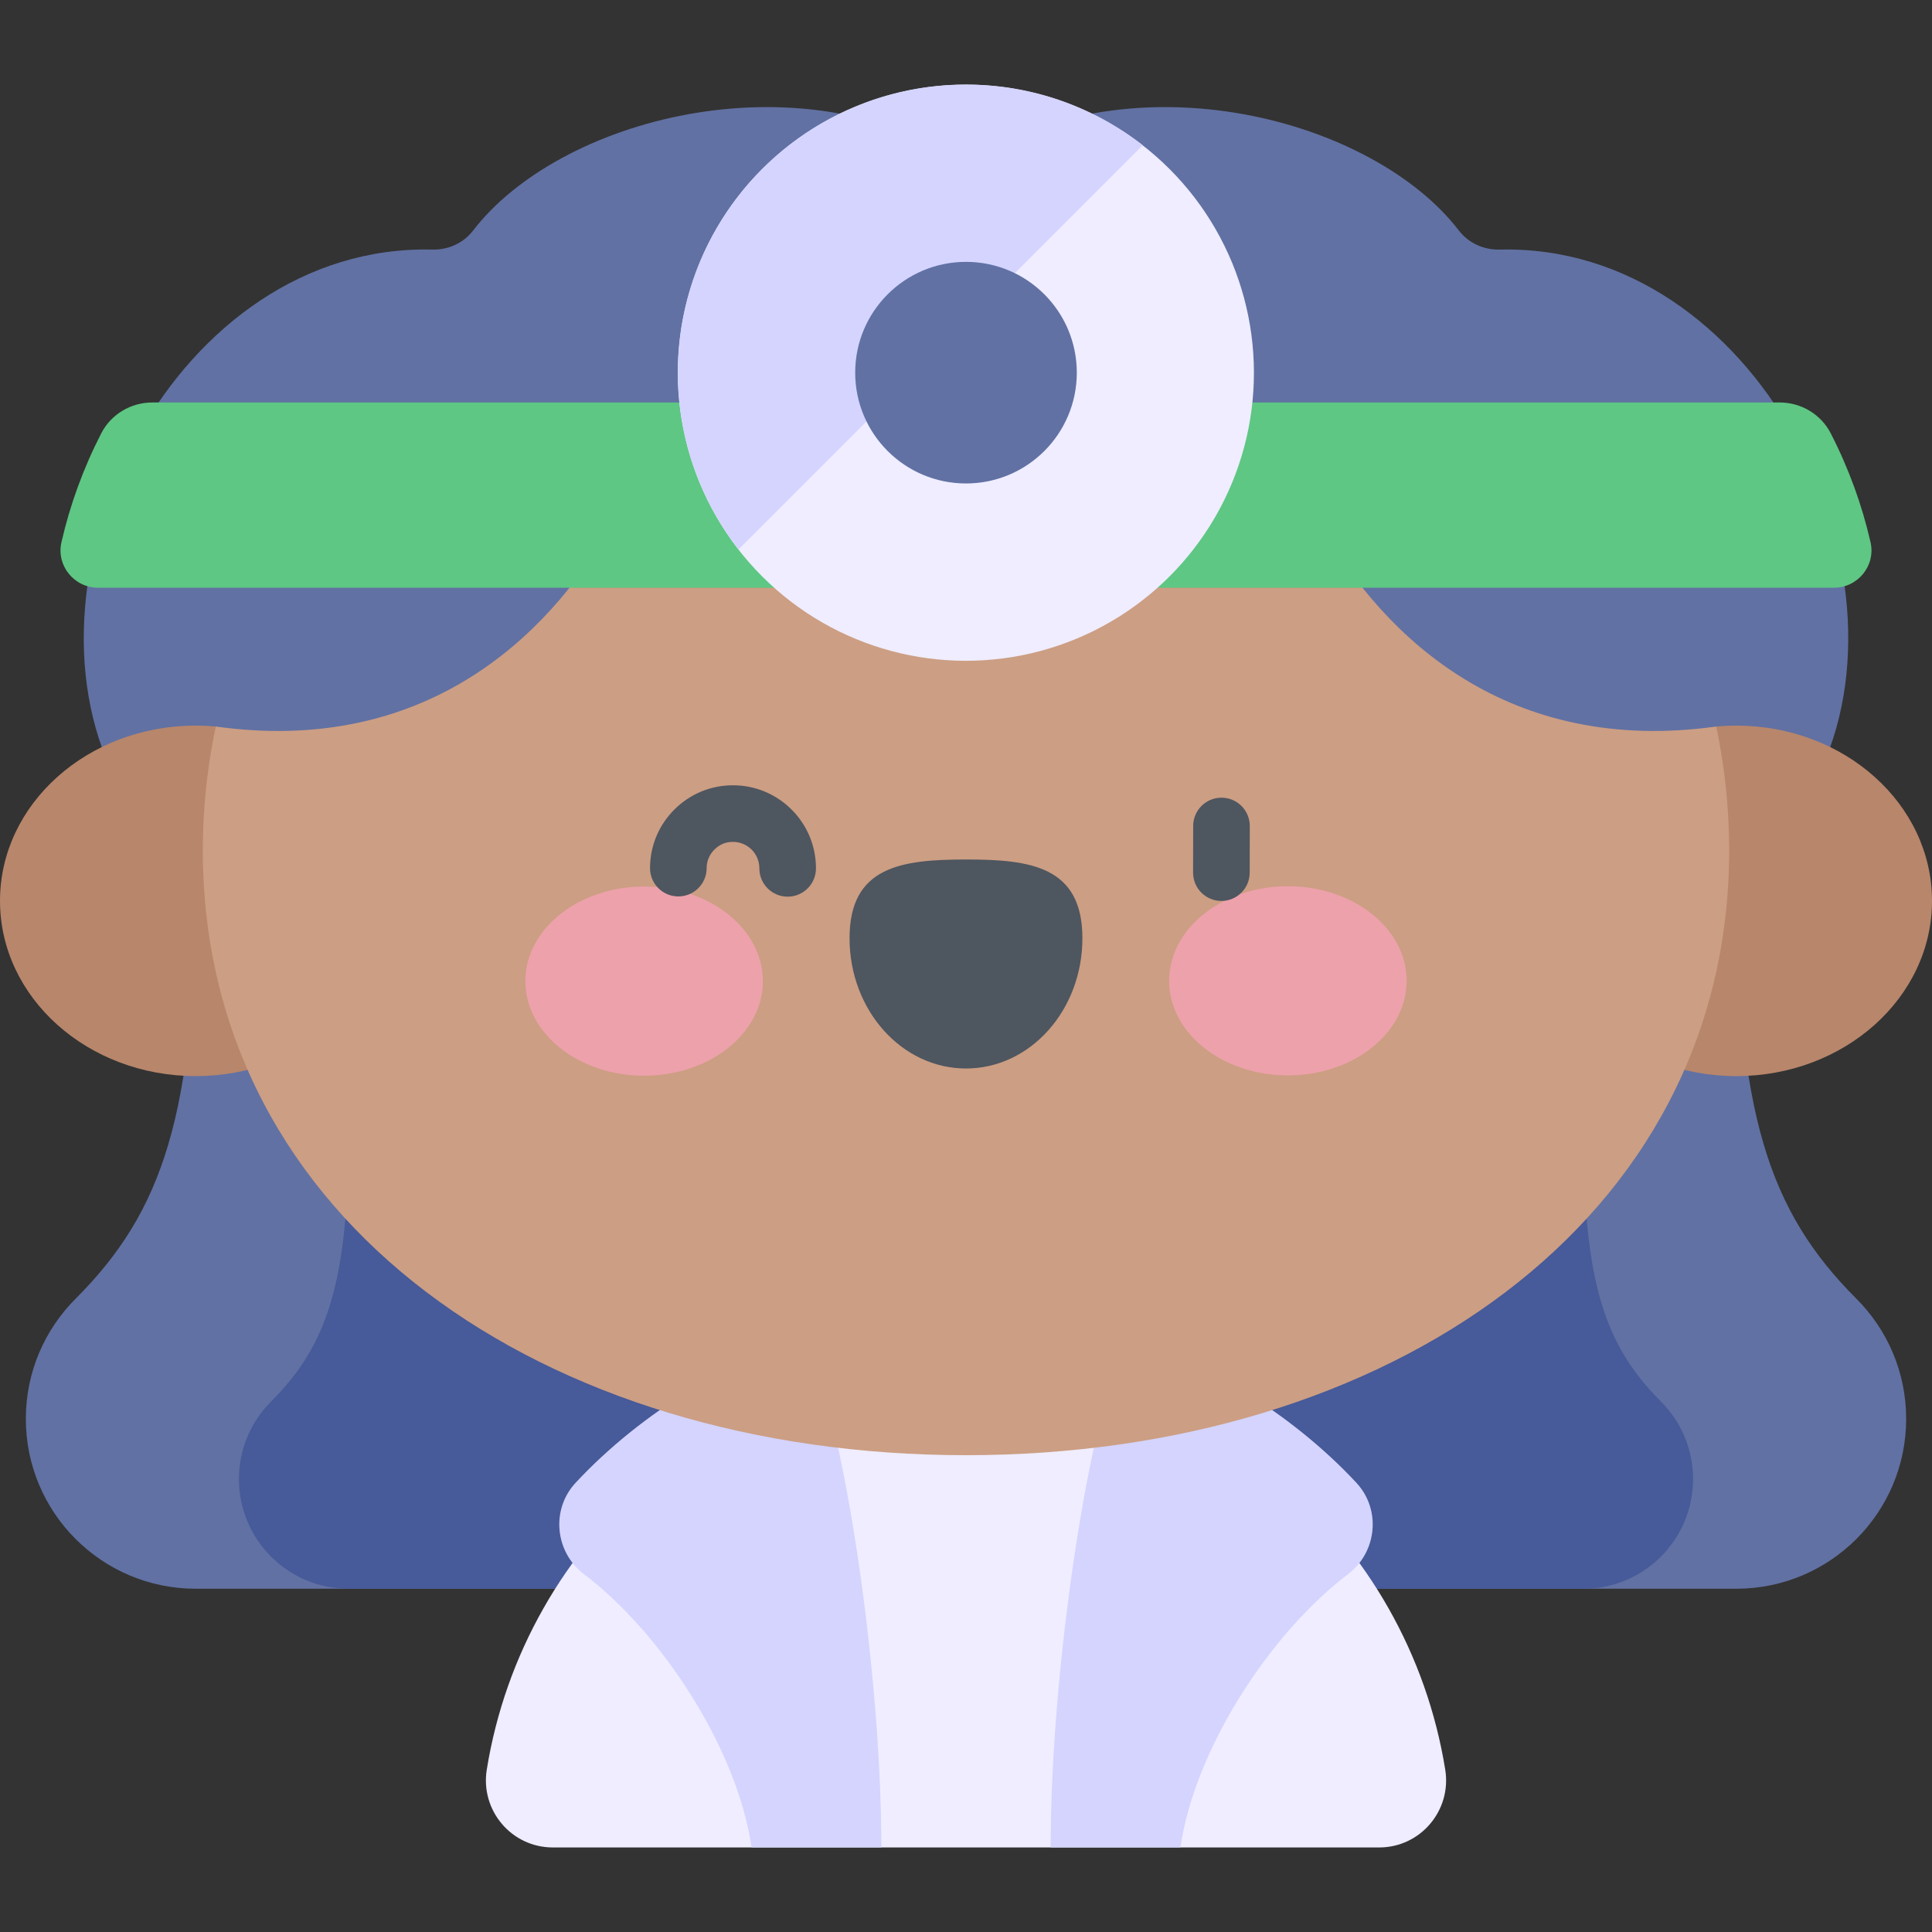 <svg id="Capa_1" enable-background="new 0 0 512 512" height="512" viewBox="0 0 512 512" width="512" xmlns="http://www.w3.org/2000/svg"><rect x="0" y="0" width="512" height="512" fill="#333333" stroke="none"/><g><path d="m460.137 232.836c0 62.27 8.672 88.184 31.832 111.345 8.147 8.147 13.185 19.401 13.185 31.832 0 24.863-20.155 45.018-45.018 45.018h-408.273c-24.863 0-45.018-20.155-45.018-45.018 0-12.431 5.039-23.686 13.185-31.832 23.16-23.161 31.832-49.075 31.832-111.345z" fill="#6171a3"/><path d="m419.616 299.546c0 40.197 5.598 56.925 20.549 71.876 5.259 5.259 8.512 12.524 8.512 20.549 0 16.049-13.011 29.06-29.06 29.06h-327.233c-16.05 0-29.06-13.011-29.06-29.06 0-8.025 3.253-15.29 8.512-20.549 14.951-14.951 20.549-31.679 20.549-71.876z" fill="#475a99"/><path d="m481.483 206.329c27.471-54.942-16.291-141.839-84.064-140.186-4.197.102-8.235-1.711-10.791-5.041-22.64-29.491-85.765-46.669-130.628-18.069-44.863-28.6-107.988-11.422-130.627 18.069-2.556 3.33-6.594 5.143-10.791 5.041-67.774-1.653-111.536 85.244-84.065 140.186z" fill="#6171a3"/><ellipse cx="51.863" cy="238.736" fill="#b8866b" rx="51.863" ry="46.445"/><ellipse cx="460.137" cy="238.736" fill="#b8866b" rx="51.863" ry="46.445"/><path d="m365.499 489.594c10.95 0 19.245-9.822 17.502-20.633-9.873-61.241-62.975-108.014-127.001-108.014s-117.128 46.773-127.001 108.014c-1.743 10.811 6.552 20.633 17.502 20.633z" fill="#efedff"/><path d="m213.608 357.648c8.065 10.188 19.951 80.088 19.951 131.945h-34.383c-3.792-26.143-23.822-56.812-44.402-72.415-7.714-5.849-8.829-17.106-2.248-24.206 17.115-18.47 43.954-35.324 61.082-35.324z" fill="#d4d4ff"/><path d="m298.392 357.648c-8.065 10.188-19.951 80.088-19.951 131.945h34.384c3.792-26.143 23.822-56.812 44.402-72.415 7.714-5.849 8.829-17.106 2.248-24.206-17.117-18.47-43.955-35.324-61.083-35.324z" fill="#d4d4ff"/><path d="m84.291 131.205c-19.346 27.325-30.537 59.595-30.537 94.173 0 98.413 90.548 160.263 202.245 160.263s202.245-61.851 202.245-160.263c0-34.578-11.19-66.848-30.537-94.173z" fill="#cc9e83"/><path d="m57.19 192.534c54.698 7.632 87.74-23.087 104.778-53.187l-104.027-1.136s-23.285 27.161-.751 54.323z" fill="#6171a3"/><path d="m454.81 192.534c-54.698 7.632-87.74-23.087-104.778-53.187l104.027-1.136s23.285 27.161.751 54.323z" fill="#6171a3"/><path d="m25.98 155.751h460.037c6.333 0 11.105-5.867 9.696-12.041-2.242-9.827-5.77-19.574-10.551-28.875-2.595-5.048-7.848-8.175-13.524-8.175h-431.281c-5.676 0-10.929 3.127-13.524 8.175-4.781 9.301-8.308 19.048-10.55 28.875-1.408 6.174 3.364 12.041 9.697 12.041z" fill="#5ec783"/><ellipse cx="256" cy="98.76" fill="#efedff" rx="76.353" ry="76.353" transform="matrix(.707 -.707 .707 .707 5.147 209.945)"/><path d="m256 22.406c-42.169 0-76.353 34.185-76.353 76.353 0 17.661 6.012 33.908 16.08 46.843l107.116-107.116c-12.935-10.067-29.182-16.08-46.843-16.08z" fill="#d4d4ff"/><circle cx="256" cy="98.76" fill="#6171a3" r="29.363"/><g><g><path d="m202.172 259.995c.007 13.843-14.079 25.072-31.463 25.081-17.383.009-31.481-11.206-31.488-25.049s14.079-25.073 31.463-25.081c17.383-.01 31.481 11.205 31.488 25.049z" fill="#eda1ab"/><path d="m309.828 259.941c.007 13.843 14.105 25.058 31.488 25.049s31.47-11.238 31.463-25.081-14.105-25.059-31.488-25.05-31.47 11.238-31.463 25.082z" fill="#eda1ab"/><path d="m286.848 248.62c-.01-19.068-13.824-20.852-30.864-20.844s-30.852 1.807-30.843 20.875c.01 19.067 13.831 34.518 30.871 34.509 17.04-.008 30.845-15.472 30.836-34.54z" fill="#4e5660"/></g><g fill="#4e5660"><path d="m323.681 238.757c-.005 0-.009 0-.015 0-4.142-.008-7.493-3.372-7.485-7.514l.023-12.362c.008-4.137 3.364-7.486 7.5-7.486h.015c4.142.008 7.493 3.372 7.485 7.514l-.023 12.362c-.008 4.138-3.365 7.486-7.5 7.486z"/><path d="m208.74 237.626c-.006 0-.011 0-.017 0-4.142-.009-7.493-3.374-7.484-7.516.008-3.853-3.12-6.995-6.972-7.003-1.881-.043-3.623.719-4.945 2.036-1.323 1.316-2.053 3.069-2.057 4.936-.009 4.136-3.365 7.484-7.499 7.484-.006 0-.011 0-.017 0-4.142-.009-7.493-3.374-7.484-7.516.013-5.873 2.312-11.39 6.474-15.533 4.15-4.132 9.658-6.406 15.513-6.406h.048c12.124.027 21.965 9.912 21.939 22.035-.009 4.135-3.365 7.483-7.499 7.483z"/></g></g></g></svg>